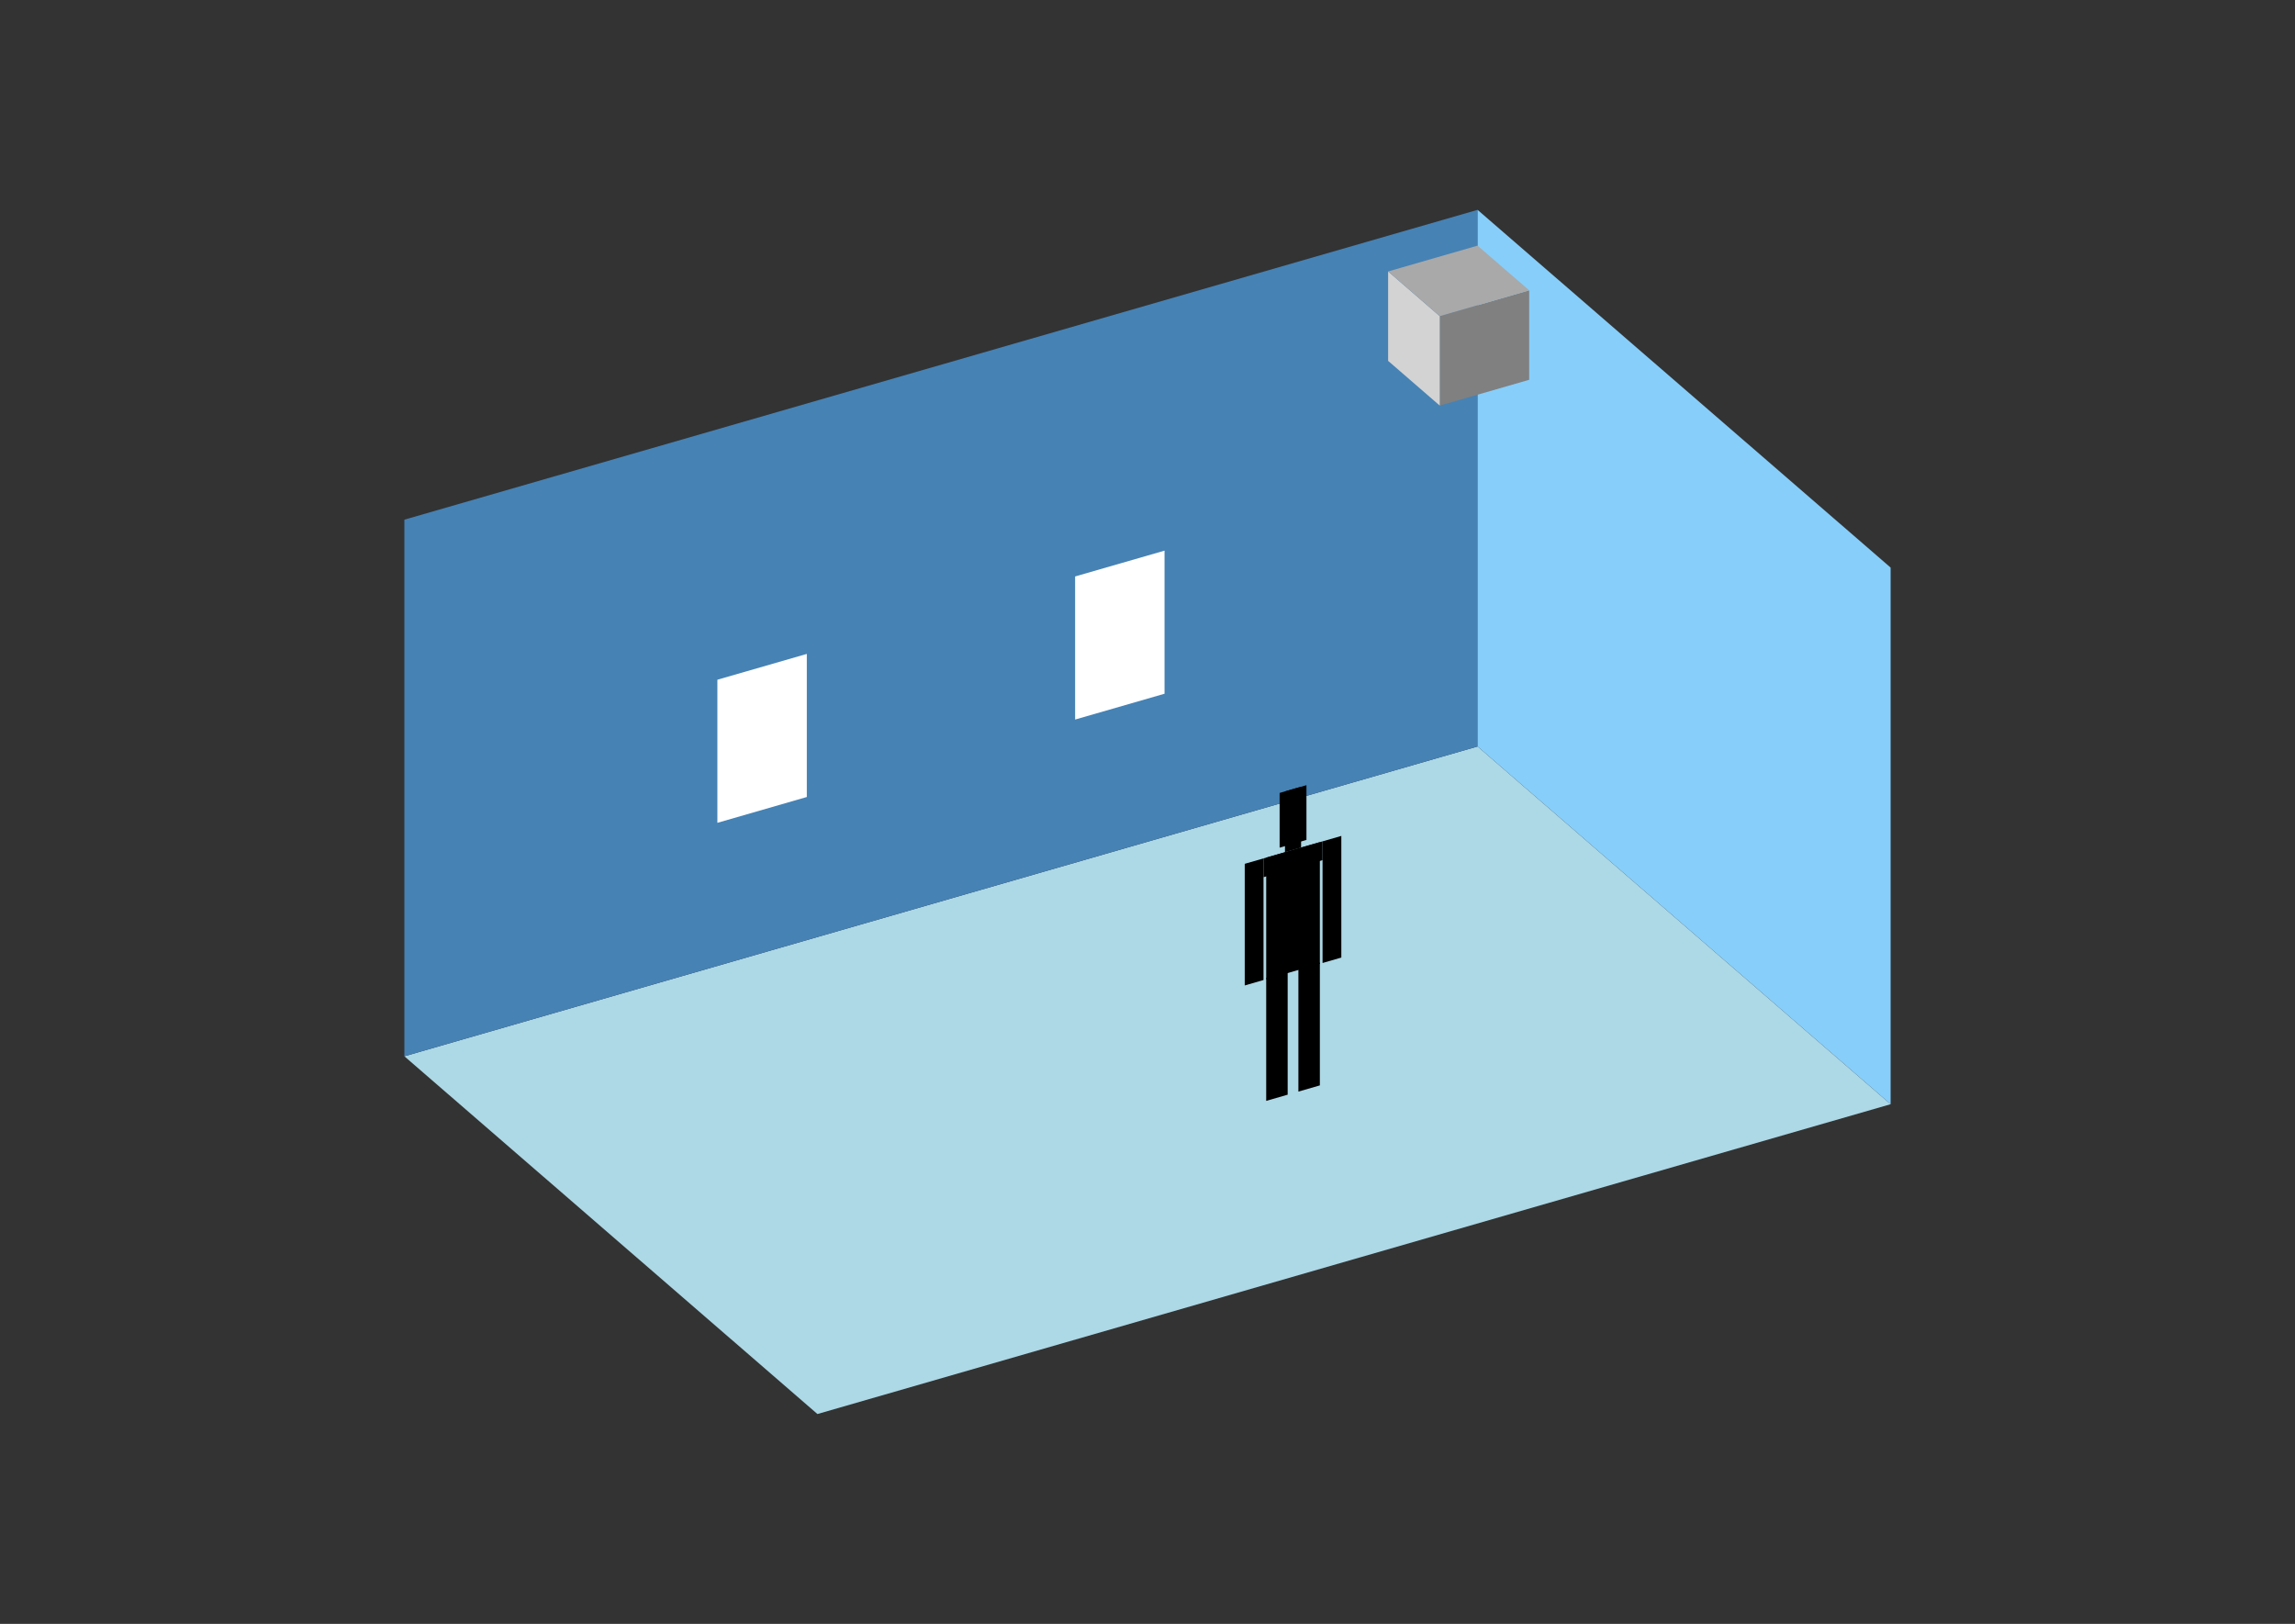 <?xml version="1.0" encoding="UTF-8"?>
<svg
  xmlns="http://www.w3.org/2000/svg"
  width="848"
  height="600"
  style="background-color:white"
>
  <rect width="100%" height="100%" fill="#333333" stroke="none"/>
  <polygon fill="lightblue" points="302.044,522.461 149.415,390.281 545.956,275.809 698.585,407.99" />
  <polygon fill="steelblue" points="149.415,390.281 149.415,192.01 545.956,77.539 545.956,275.809" />
  <polygon fill="lightskyblue" points="698.585,407.99 698.585,209.719 545.956,77.539 545.956,275.809" />
  <polygon fill="white" points="265.073,304.021 265.073,251.149 298.118,241.61 298.118,294.482" />
  <polygon fill="white" points="397.253,265.864 397.253,212.992 430.298,203.453 430.298,256.325" />
  <polygon fill="grey" points="531.99,149.864 531.99,116.819 565.035,107.28 565.035,140.325" />
  <polygon fill="lightgrey" points="531.99,149.864 531.99,116.819 512.911,100.296 512.911,133.341" />
  <polygon fill="darkgrey" points="531.99,116.819 512.911,100.296 545.956,90.757 565.035,107.28" />
  <polygon fill="hsl(288.0,50.0%,52.578%)" points="467.862,406.76 467.862,361.369 475.793,359.08 475.793,404.47" />
  <polygon fill="hsl(288.0,50.0%,52.578%)" points="487.689,401.036 487.689,355.645 479.759,357.935 479.759,403.325" />
  <polygon fill="hsl(288.0,50.0%,52.578%)" points="459.931,364.108 459.931,319.167 466.871,317.163 466.871,362.105" />
  <polygon fill="hsl(288.0,50.0%,52.578%)" points="488.681,355.809 488.681,310.867 495.62,308.864 495.62,353.805" />
  <polygon fill="hsl(288.0,50.0%,52.578%)" points="466.871,324.103 466.871,317.163 488.681,310.867 488.681,317.807" />
  <polygon fill="hsl(288.0,50.0%,52.578%)" points="467.862,361.818 467.862,316.877 487.689,311.154 487.689,356.095" />
  <polygon fill="hsl(288.0,50.0%,52.578%)" points="472.819,313.199 472.819,292.976 482.733,290.114 482.733,310.337" />
  <polygon fill="hsl(288.0,50.0%,52.578%)" points="474.802,314.874 474.802,292.403 480.75,290.686 480.75,313.157" />
</svg>
